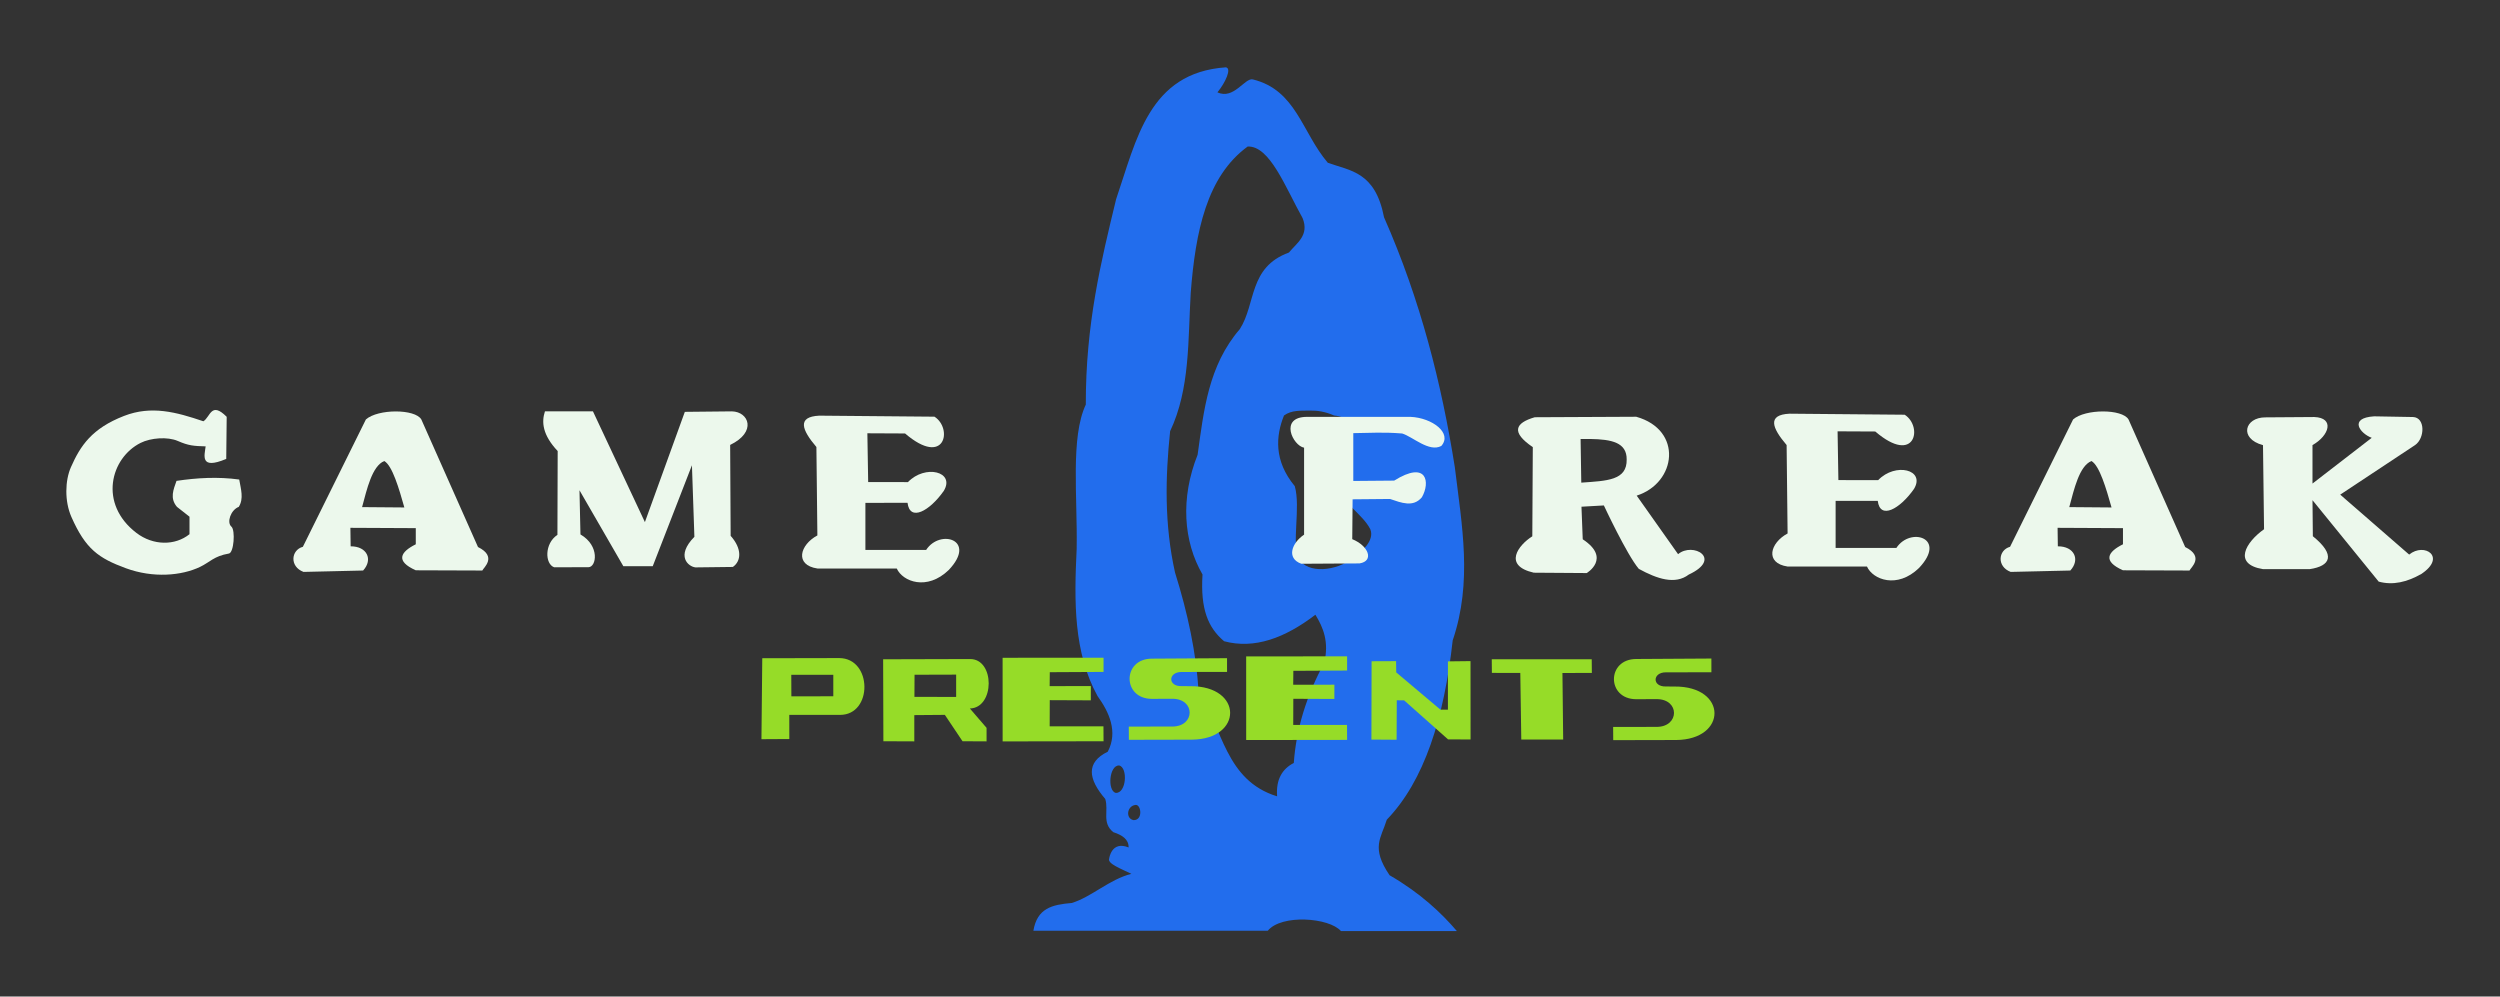 <?xml version="1.0" encoding="UTF-8" standalone="no"?>
<svg
   xmlns:dc="http://purl.org/dc/elements/1.1/"
   xmlns:cc="http://creativecommons.org/ns#"
   xmlns:rdf="http://www.w3.org/1999/02/22-rdf-syntax-ns#"
   xmlns:svg="http://www.w3.org/2000/svg"
   xmlns="http://www.w3.org/2000/svg"
   xmlns:xlink="http://www.w3.org/1999/xlink"
   id="svg4522"
   version="1.1"
   viewBox="0 0 372.858 148.623"
   height="148.623mm"
   width="372.858mm">
  <rect x="0" y="0" width="372.858" height="148.623" fill="#333333" stroke="none"/>
  <defs
     id="defs4516" />
  <g
     transform="translate(-4.962,-16.988)"
     style="display:inline"
     id="layer4">
    <path
       id="path5331"
       transform="scale(0.265)"
       d="m 708.594,102 c -43.308,3.015 -50.263,40.767 -61.719,74.219 -8.511,35.228 -17.156,70.298 -17.053,115.576 -8.692,18.578 -4.625,51.788 -5.146,81.203 -1.427,29.816 -1.793,58.132 11.719,82.812 6.538,9.018 11.671,20.137 5.793,31.346 -12.438,6.078 -11.046,15.383 -1.42,26.609 2.041,6.597 -2.066,13.412 4.545,18.703 5.023,1.631 8.7,4.032 8.594,8.594 -9.675,-3.945 -10.938,6.25 -10.938,6.25 -1.132,2.865 6.691,5.729 12.5,8.594 -12.418,3.109 -22.612,13.16 -33.594,16.406 -10.944,0.953 -19.413,2.855 -21.559,15.625 h 131.91 c 7.683,-9.405 34.569,-7.435 41.211,0.195 h 65.234 c -8.678,-10.156 -20.407,-21.289 -37.891,-31.445 -10.644,-15.689 -4.763,-20.786 -1.562,-31.25 21.042,-21.787 32.227,-57.017 37.082,-100.877 11.212,-33.073 5.21,-64.488 1.199,-97.561 -7.441,-46.875 -19.183,-93.75 -39.844,-140.625 -4.944,-25.71 -18.978,-26.063 -31.641,-30.664 -14.617,-17.174 -17.764,-40.937 -42.211,-46.914 -4.419,-1.068 -10.806,11.642 -19.898,7.266 4.471,-5.402 8.252,-13.64 4.688,-14.062 z m 12.324,44.578 c 12.464,-0.549 21.227,22.966 30.936,40.328 3.79,9.629 -3.201,13.867 -7.734,19.334 -22.778,8.332 -18.417,28.725 -27.621,43.09 -17.767,20.616 -20.262,45.813 -23.754,70.711 -9.76,24.474 -8.012,48.807 2.762,67.396 -1.225,19.446 3.068,29.903 12.154,37.564 17.125,4.573 34.25,-1.836 51.375,-14.916 4.509,7.312 7.752,15.382 4.971,27.068 -10.17,18.783 -15.794,37.565 -17.125,56.348 -6.664,3.434 -10.09,9.458 -9.391,18.783 -29.109,-8.92 -30.785,-38.414 -44.193,-59.109 -1.33,-21.509 -6.04,-43.862 -13.26,-66.844 -6.087,-27.378 -5.454,-53.636 -2.762,-79.551 11.298,-23.841 10.013,-51.276 11.602,-77.891 2.651,-34.32 8.968,-65.497 32.041,-82.312 z m 35.184,148.607 c 4.071,-0.094 8.455,0.593 13.43,2.758 8.497,0.815 9.634,5.311 9.391,10.496 -2.478,7.315 -6.662,16.835 -5.523,31.488 1.011,7.499 12.308,13.643 16.572,22.098 2.485,6.508 -5.189,12.817 -9.619,16.121 -9.728,7.494 -25.603,9.024 -30.707,0.451 -4.112,-8.8 1.195,-28.7 -2.211,-40.879 -11.867,-14.323 -10.694,-28.308 -6.076,-39.775 4.402,-3.179 9.51,-2.637 14.744,-2.758 z M 648.549,494.883 c 5.09,1.214 4.122,15.878 -1.934,15.469 -4.704,-1.323 -3.669,-15.525 1.934,-15.469 z m 9.547,22.229 c 2.958,0.189 3.881,8.685 -1.398,8.57 -4.62,-0.862 -3.793,-7.999 1.105,-8.562 0.1,-0.012 0.198,-0.014 0.293,-0.008 z"
       style="display:inline;fill:#226ded;fill-opacity:1;stroke:none;stroke-width:1px;stroke-linecap:butt;stroke-linejoin:miter;stroke-opacity:1" />
  </g>
  <g
     transform="translate(-4.962,-16.988)"
     style="display:inline"
     id="layer3">
    <use
       transform="translate(72.238,0.052)"
       height="100%"
       width="100%"
       id="use5326"
       xlink:href="#path5313"
       y="0"
       x="0" />
    <path
       id="path5319"
       d="m 227.448,115.317 0.018,2.028 4.239,0.009 0.146,9.93 6.248,2e-5 -0.11,-9.922 4.385,-0.013 -0.018,-2.032 z"
       style="fill:#96dc28;fill-opacity:1;stroke:none;stroke-width:0.265px;stroke-linecap:butt;stroke-linejoin:miter;stroke-opacity:1" />
    <path
       id="path5317"
       d="m 209.525,115.608 -0.026,11.681 3.758,0.026 0.026,-5.884 1.087,0.007 6.556,5.821 3.362,0.018 -0.008,-11.689 -3.371,0.039 v 7.201 h -1.117 l -6.59,-5.556 -0.023,-1.679 z"
       style="fill:#96dc28;fill-opacity:1;stroke:none;stroke-width:0.265px;stroke-linecap:butt;stroke-linejoin:miter;stroke-opacity:1" />
    <use
       transform="translate(36.325,-0.204)"
       height="100%"
       width="100%"
       id="use5324"
       xlink:href="#path5311"
       y="0"
       x="0" />
    <path
       id="path5313"
       d="m 187.966,115.152 -11.207,0.069 c -4.441,0.009 -4.423,5.986 -0.017,5.997 l 3.087,-0.013 c 3.445,0.023 3.382,4.109 0.013,4.141 l -6.529,0.008 0.013,1.97 9.379,-0.021 c 7.665,-0.057 7.669,-8.033 -0.219,-7.975 l -1.315,-0.009 c -2.058,0.047 -2.009,-2.103 0,-2.11 l 6.797,-0.009 z"
       style="fill:#96dc28;fill-opacity:1;stroke:none;stroke-width:0.265px;stroke-linecap:butt;stroke-linejoin:miter;stroke-opacity:1" />
    <path
       id="path5311"
       d="m 154.494,115.091 0.004,12.472 15.05,-0.021 -0.013,-2.231 h -8.021 l 0.013,-3.899 6.122,0.026 0.004,-2.128 -6.143,0.008 0.021,-2.076 8.018,-0.043 v -2.119 z"
       style="fill:#96dc28;fill-opacity:1;stroke:none;stroke-width:0.265px;stroke-linecap:butt;stroke-linejoin:miter;stroke-opacity:1" />
    <path
       id="path5307"
       transform="scale(0.265)"
       d="m 564.648,435.014 -48.889,0.139 0.139,46.127 17.4,0.07 v -14.777 l 17.195,-0.139 9.943,14.846 13.533,0.07 V 473.75 l -9.391,-10.906 c 14.027,-0.292 14.186,-27.929 0.068,-27.83 z m -7.803,8.77 v 12.568 l -23.477,-0.065 0.068,-12.434 z"
       style="fill:#96dc28;fill-opacity:1;stroke:none;stroke-width:1px;stroke-linecap:butt;stroke-linejoin:miter;stroke-opacity:1" />
    <path
       d="m 122.977,117.628 0.013,3.217 6.253,-0.013 v -3.204 z m -4.45,9.606 0.122,-12.075 11.472,-0.024 c 4.962,0.011 5.041,8.5 0.103,8.475 h -7.545 l 0.006,3.599 z"
       style="fill:#96dc28;fill-opacity:1;stroke:none;stroke-width:0.265px;stroke-linecap:butt;stroke-linejoin:miter;stroke-opacity:1"
       id="path5304" />
  </g>
  <g
     transform="translate(-4.962,-16.988)"
     style="display:inline"
     id="layer2">
    <path
       id="path5298"
       d="m 342.629,95.918 c -2.723,1.936 -4.711,5.213 -0.163,5.952 l 6.976,2e-5 c 3.042,-0.452 3.987,-2.052 0.465,-4.909 l -0.052,-5.374 9.87,12.144 c 2.119,0.583 4.237,0.069 6.356,-1.137 3.836,-2.548 0.448,-4.756 -1.809,-2.894 l -10.284,-8.94 11.162,-7.39 c 1.492,-1.017 1.538,-4.133 -0.31,-4.186 l -5.788,-0.103 c -3.872,0.242 -2.103,2.572 -0.362,3.204 l -8.837,6.821 -1e-5,-5.736 c 2.513,-1.406 3.343,-4.078 0.258,-4.186 l -7.286,0.052 c -3.087,-0.005 -3.987,3.154 -0.353,4.146 z"
       style="fill:#ecf8ec;fill-opacity:1;stroke:none;stroke-width:0.265px;stroke-linecap:butt;stroke-linejoin:miter;stroke-opacity:1" />
    <path
       id="path5274"
       d="m 248.989,79.144 -15.128,0.073 c -2.952,0.862 -3.568,2.234 -0.292,4.458 l -0.073,13.3 c -2.073,1.298 -4.43,4.365 0.22,5.426 l 7.893,0.055 c 0,0 3.713,-2.202 -0.593,-5.037 l -0.189,-4.859 3.34,-0.189 c 0,0 3.42,7.335 5.21,9.458 2.75,1.505 5.421,2.399 7.454,0.852 5.105,-2.374 0.602,-4.902 -1.595,-3.041 l -6.173,-8.731 c 5.965,-1.915 6.924,-9.804 -0.073,-11.766 z m -6.864,3.315 c 3.207,0.047 5.468,0.526 5.445,3.05 0.067,3.133 -2.934,3.189 -6.77,3.462 l -0.103,-6.511 c 0.493,-0.006 0.97,-0.008 1.428,-0.002 z"
       style="fill:#ecf8ec;fill-opacity:1;stroke:none;stroke-width:0.265px;stroke-linecap:butt;stroke-linejoin:miter;stroke-opacity:1" />
    <path
       id="path5264"
       d="m 199.458,96.729 -1e-5,-12.971 c -1.671,-0.29 -3.762,-4.569 0.413,-4.599 h 15.451 c 3.248,0.137 6.292,2.431 4.599,4.341 -1.833,0.978 -4.257,-1.388 -5.839,-1.86 -2.952,-0.234 -4.722,-0.076 -7.286,-0.052 v 7.131 l 6.098,-0.052 c 4.948,-3.084 5.386,0.301 4.134,2.48 -1.292,1.546 -3.049,0.834 -4.754,0.258 l -5.581,0.052 -0.052,5.943 c 2.441,0.989 3.297,3.259 1.085,3.617 l -8.682,0.052 c -2.296,-0.826 -1.393,-3.136 0.413,-4.341 z"
       style="fill:#ecf8ec;fill-opacity:1;stroke:none;stroke-width:0.265px;stroke-linecap:butt;stroke-linejoin:miter;stroke-opacity:1" />
    <path
       id="path5258"
       d="m 126.723,83.654 0.146,13.189 c -2.612,1.397 -3.451,4.421 0.017,4.935 h 11.822 c 0.884,1.956 4.504,3.36 7.756,0.216 4.267,-4.502 -1.304,-6.169 -3.371,-2.993 h -9.062 v -7.016 l 6.284,-0.009 c 0.343,2.865 3.3,1.227 5.408,-1.78 1.732,-2.878 -2.782,-3.983 -5.347,-1.307 l -5.932,-0.008 -0.12,-7.273 5.622,0.027 c 5.97,5.114 7.148,-0.735 4.387,-2.503 l -17.171,-0.154 c -3.374,0.16 -2.616,2.119 -0.438,4.677 z"
       style="fill:#ecf8ec;fill-opacity:1;stroke:none;stroke-width:0.265px;stroke-linecap:butt;stroke-linejoin:miter;stroke-opacity:1" />
    <path
       id="path5225"
       d="m 93.398,78.34 h -7.162 c -0.538,1.617 -0.346,3.534 1.9,5.92 l -0.037,12.497 c -1.955,1.288 -1.88,4.342 -0.488,4.836 l 5.129,-0.013 c 1.172,-0.024 1.715,-3.181 -1.206,-4.886 l -0.146,-6.588 6.541,11.328 h 4.385 l 5.847,-15.055 0.365,10.67 c -2.823,2.875 -0.902,4.454 0.168,4.561 l 5.569,-0.067 c 1.247,-0.862 1.409,-2.688 -0.329,-4.641 l -0.073,-13.557 c 4.033,-1.949 2.774,-4.957 0.256,-5.006 l -7.016,0.073 -5.956,16.443 z"
       style="display:inline;fill:#ecf8ec;fill-opacity:1;stroke:none;stroke-width:0.265px;stroke-linecap:butt;stroke-linejoin:miter;stroke-opacity:1" />
    <path
       d="m 58.963,92.62 6.305,0.052 c -0.789,-2.795 -1.792,-6.249 -2.997,-6.925 -1.82,0.747 -2.585,4.202 -3.307,6.873 z m 0.155,9.457 -8.888,0.207 c -2.107,-0.791 -1.877,-3.258 -0.097,-3.746 l 9.399,-18.992 c 1.806,-1.593 7.339,-1.594 8.268,0 l 8.451,19.027 c 2.913,1.448 0.831,3.068 0.644,3.504 l -9.922,-0.035 c -3.074,-1.366 -2.302,-2.732 0,-3.879 v -2.407 l -9.752,-0.048 0.037,2.76 c 2.433,-0.017 3.38,1.959 1.86,3.61 z"
       style="fill:#ecf8ec;fill-opacity:1;stroke:none;stroke-width:0.265px;stroke-linecap:butt;stroke-linejoin:miter;stroke-opacity:1"
       id="path5211" />
    <path
       id="path5204"
       d="m 31.287,88.706 c 3.042,-0.449 6.135,-0.639 9.354,-0.2 0.237,1.402 0.711,2.843 -0.067,4.076 -1.198,0.455 -1.841,2.325 -1.091,2.958 0.595,0.525 0.368,3.928 -0.401,4.009 -2.215,0.379 -2.811,1.284 -4.285,1.989 -2.751,1.316 -6.997,1.696 -11.061,0.198 -4.064,-1.498 -6.009,-2.849 -8.127,-7.654 -1.037,-2.352 -0.944,-5.43 -0.073,-7.408 1.41,-3.2 3.116,-5.785 7.933,-7.656 4.062,-1.578 7.764,-0.578 11.827,0.802 1.063,-0.681 1.143,-3 3.475,-0.668 l -0.067,6.281 c -4.03,1.698 -3.212,-0.598 -3.074,-1.871 -1.802,-0.049 -2.556,-0.111 -4.143,-0.802 -1.545,-0.673 -4.051,-0.467 -5.548,0.28 -4.494,2.243 -6.313,9.086 -0.631,13.43 2.49,1.903 5.755,1.928 7.916,0.188 v -2.606 l -1.871,-1.47 c -1.099,-1.292 -0.519,-2.584 -0.067,-3.875 z"
       style="display:inline;fill:#ecf8ec;fill-opacity:1;stroke:none;stroke-width:0.265px;stroke-linecap:butt;stroke-linejoin:miter;stroke-opacity:1" />
    <use
       transform="translate(144.701,-0.292)"
       height="100%"
       width="100%"
       id="use5285"
       xlink:href="#path5258"
       y="0"
       x="0" />
    <use
       transform="translate(254.616)"
       height="100%"
       width="100%"
       id="use5296"
       xlink:href="#path5211"
       y="0"
       x="0" />
  </g>
</svg>
